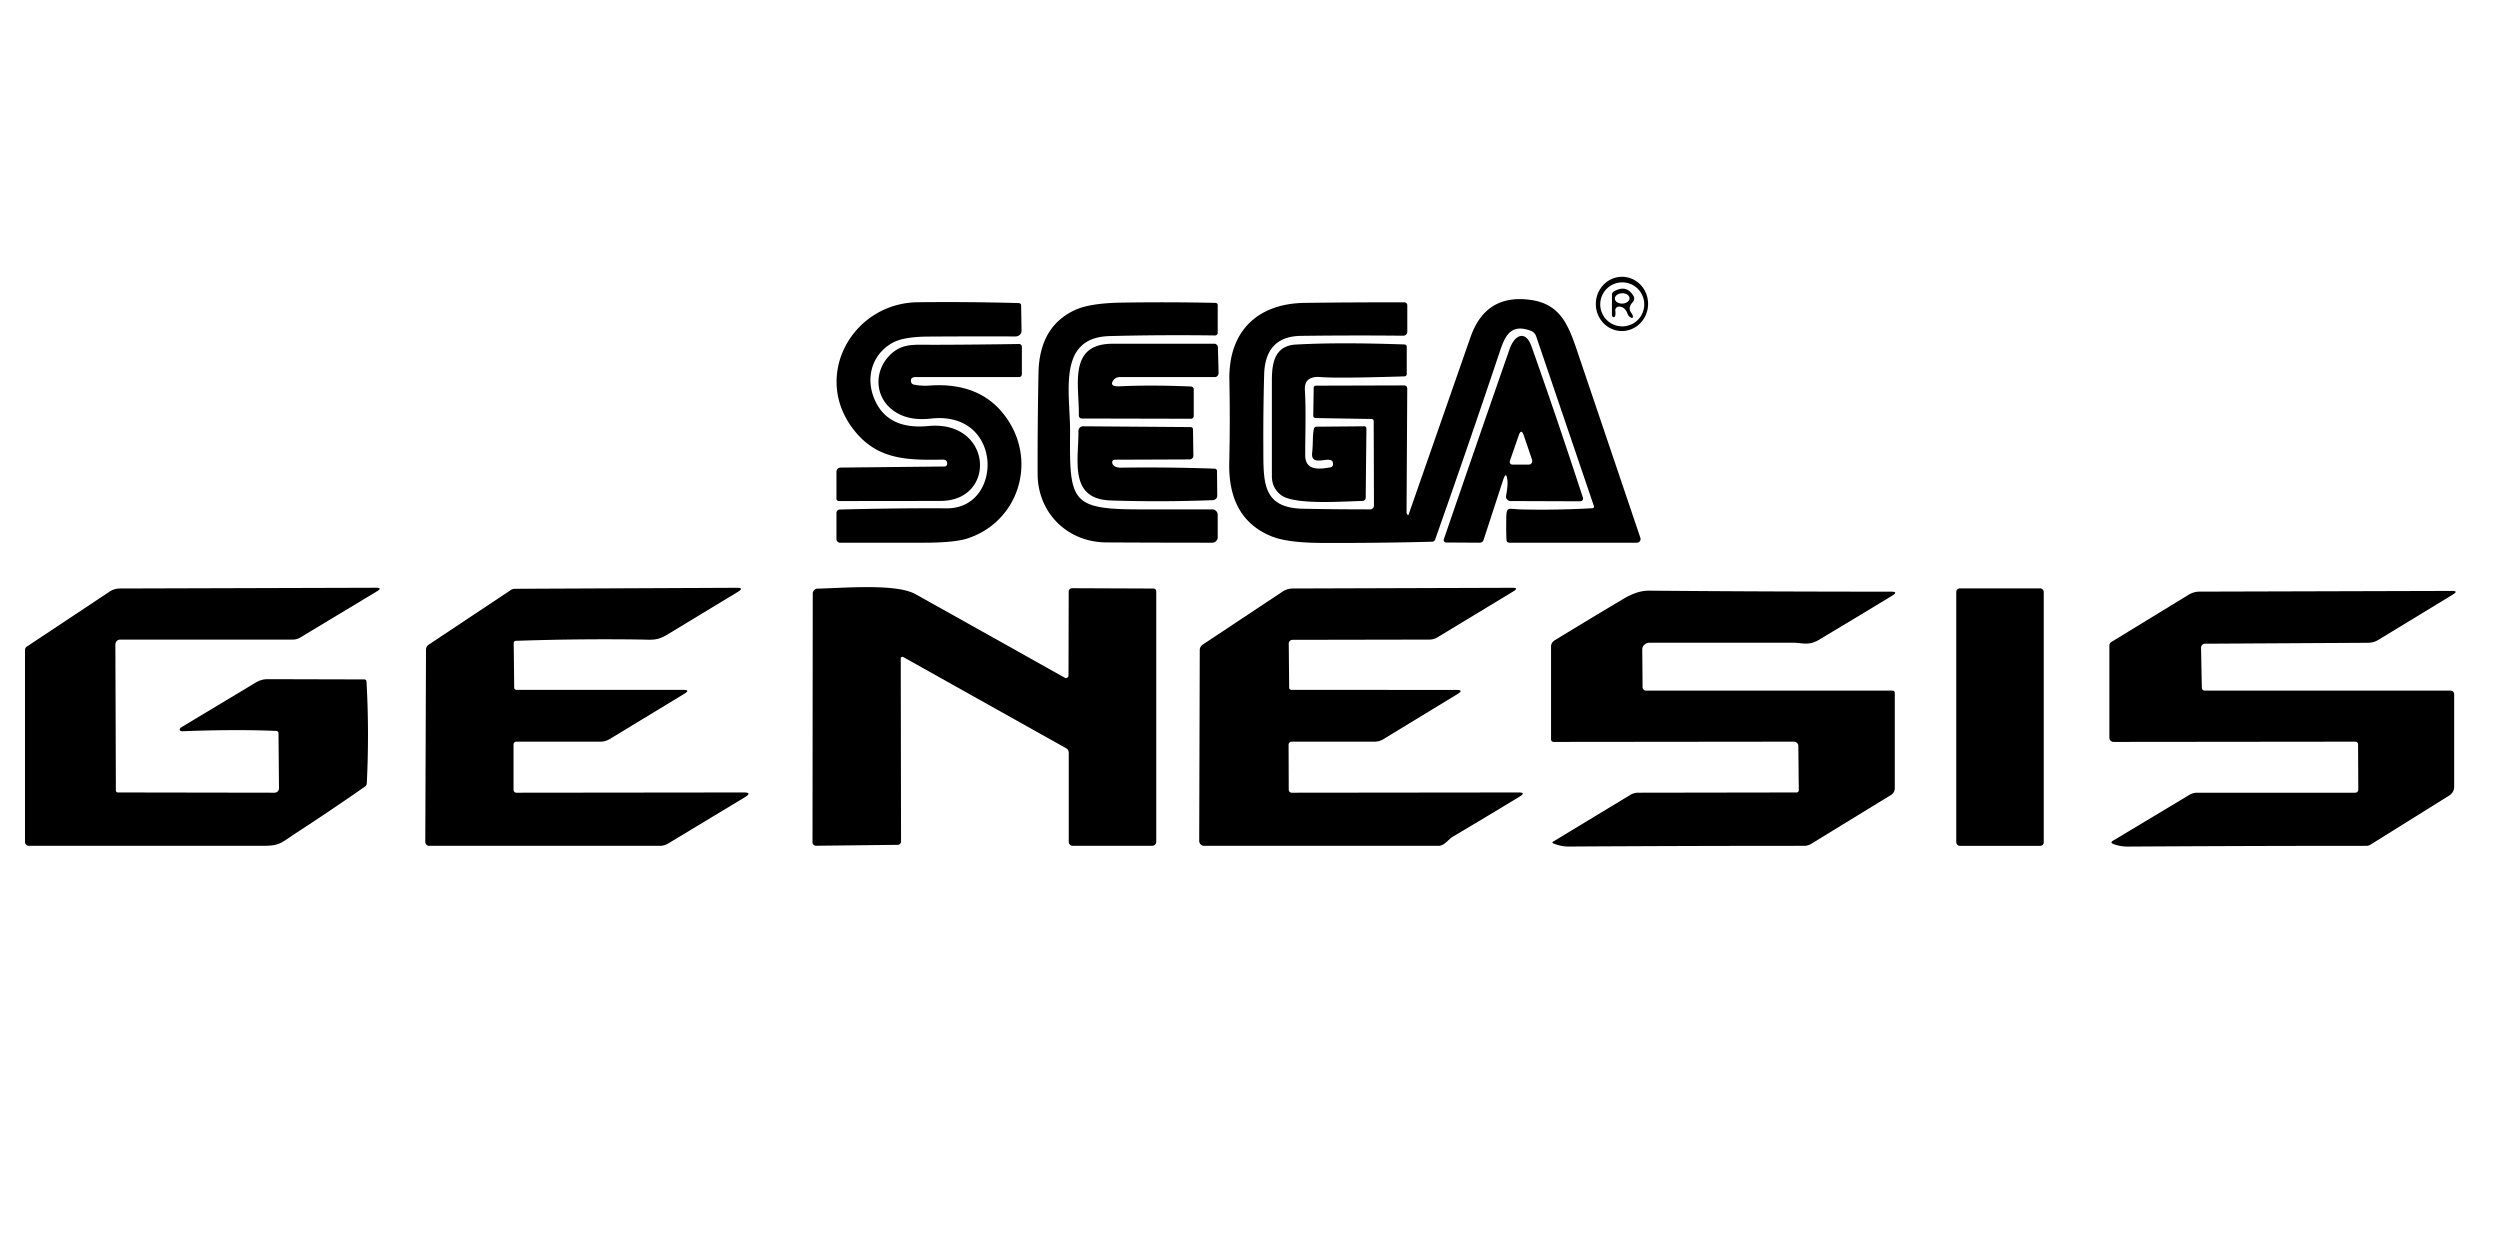 <?xml version="1.0" encoding="UTF-8" standalone="no"?>
<!DOCTYPE svg PUBLIC "-//W3C//DTD SVG 1.1//EN" "http://www.w3.org/Graphics/SVG/1.1/DTD/svg11.dtd">
<svg xmlns="http://www.w3.org/2000/svg" version="1.1" viewBox="0 0 600 300">
<path fill="#000000" d="
  M 389.054 79.446
  A 6.51 6.27 91.9 0 1 383.003 72.732
  A 6.51 6.27 91.9 0 1 389.486 66.434
  A 6.51 6.27 91.9 0 1 395.537 73.148
  A 6.51 6.27 91.9 0 1 389.054 79.446
  Z
  M 394.62 73.05
  A 5.28 5.28 0.0 0 0 389.34 67.77
  A 5.28 5.28 0.0 0 0 384.06 73.05
  A 5.28 5.28 0.0 0 0 389.34 78.33
  A 5.28 5.28 0.0 0 0 394.62 73.05
  Z"
/>
<path fill="#000000" d="
  M 388.59 73.58
  A 0.90 0.90 -3.0 0 0 387.67 74.60
  Q 387.83 75.87 387.42 76.09
  A 0.51 0.38 79.9 0 1 386.86 75.57
  L 386.87 70.68
  A 0.97 0.79 -17.8 0 1 387.36 69.93
  Q 390.39 68.20 392.06 71.08
  A 1.19 1.17 -38.5 0 1 391.89 72.47
  Q 390.60 73.84 391.49 75.07
  A 1.53 0.44 48.1 0 1 391.90 75.92
  Q 391.93 76.60 391.15 76.06
  A 1.75 1.04 85.7 0 1 390.60 75.28
  Q 389.98 73.61 388.59 73.58
  Z
  M 391.089 71.559
  A 1.76 1.24 -2.0 0 0 389.287 70.381
  A 1.76 1.24 -2.0 0 0 387.571 71.681
  A 1.76 1.24 -2.0 0 0 389.373 72.859
  A 1.76 1.24 -2.0 0 0 391.089 71.559
  Z"
/>
<path fill="#000000" d="
  M 329.19 100.56
  L 315.70 100.33
  A 0.53 0.51 1.1 0 1 315.18 99.81
  L 315.29 93.06
  A 0.51 0.50 -0.0 0 1 315.80 92.56
  L 336.99 92.50
  A 0.75 0.74 0.4 0 1 337.74 93.25
  L 337.57 122.94
  A 0.74 0.54 -86.0 0 0 338.01 123.64
  C 338.03 123.64 351.63 84.59 352.96 80.82
  Q 356.64 70.40 367.50 72.00
  C 373.93 72.95 376.14 77.22 378.23 83.38
  Q 385.99 106.30 393.69 129.08
  A 0.88 0.88 80.5 0 1 392.86 130.25
  L 362.21 130.25
  A 0.65 0.65 88.6 0 1 361.56 129.63
  Q 361.47 127.63 361.49 125.58
  C 361.53 121.16 361.52 122.20 365.28 122.27
  Q 373.74 122.45 382.20 121.97
  A 0.39 0.38 79.0 0 0 382.54 121.46
  L 368.67 80.69
  A 2.20 2.12 1.3 0 0 367.37 79.38
  C 362.91 77.74 361.38 80.12 360.07 84.03
  Q 352.43 106.85 344.42 129.53
  A 0.73 0.73 9.4 0 1 343.75 130.01
  Q 330.41 130.36 317.07 130.30
  Q 308.96 130.26 305.14 128.71
  Q 294.71 124.46 295.02 110.99
  Q 295.25 101.12 295.05 91.25
  C 294.81 79.35 301.93 72.83 313.18 72.69
  Q 325.17 72.54 337.05 72.56
  A 0.70 0.70 89.7 0 1 337.75 73.26
  L 337.75 79.62
  A 0.95 0.95 0.3 0 1 336.79 80.57
  Q 324.09 80.45 312.25 80.61
  C 306.31 80.68 303.57 84.02 303.40 89.82
  Q 303.16 98.44 303.20 107.06
  C 303.25 115.44 302.71 121.91 312.75 122.10
  Q 320.62 122.25 328.83 122.25
  A 0.92 0.92 0.0 0 0 329.75 121.33
  L 329.69 101.07
  A 0.51 0.51 0.6 0 0 329.19 100.56
  Z"
/>
<path fill="#000000" d="
  M 227.30 111.46
  Q 227.48 110.29 226.19 110.31
  C 217.23 110.49 210.27 110.21 204.72 102.92
  C 194.88 89.98 204.73 72.72 220.25 72.54
  Q 232.38 72.40 244.49 72.74
  A 0.59 0.51 0.6 0 1 245.07 73.25
  L 245.17 79.40
  A 1.45 1.33 -0.4 0 1 243.72 80.75
  Q 233.39 80.71 222.70 80.78
  Q 216.81 80.82 214.18 82.29
  C 209.50 84.90 207.76 90.21 209.66 95.27
  Q 212.65 103.22 222.75 102.25
  C 238.25 100.76 239.31 120.19 225.75 120.22
  Q 213.87 120.25 201.31 120.25
  A 0.56 0.56 0.0 0 1 200.75 119.69
  L 200.75 113.20
  A 1.01 0.98 -0.3 0 1 201.75 112.22
  L 226.70 111.96
  A 0.62 0.58 3.2 0 0 227.30 111.46
  Z"
/>
<path fill="#000000" d="
  M 265.50 130.18
  C 256.18 130.12 249.06 123.12 249.03 113.75
  Q 249.00 101.63 249.24 89.50
  Q 249.45 78.31 258.08 74.37
  Q 261.63 72.75 269.17 72.63
  Q 280.36 72.45 291.74 72.69
  A 0.53 0.52 -89.4 0 1 292.25 73.22
  L 292.25 79.88
  A 0.64 0.63 0.4 0 1 291.60 80.51
  Q 278.53 80.34 266.32 80.66
  C 253.52 81.00 256.91 94.40 256.82 103.92
  C 256.66 120.39 257.11 122.25 273.58 122.25
  Q 282.12 122.25 290.94 122.25
  A 1.31 1.31 0.0 0 1 292.25 123.56
  L 292.25 128.93
  A 1.32 1.32 0.0 0 1 290.93 130.25
  Q 277.88 130.25 265.50 130.18
  Z"
/>
<path fill="#000000" d="
  M 361.79 115.40
  Q 361.54 112.79 360.72 115.29
  L 356.06 129.58
  A 0.97 0.96 -80.6 0 1 355.13 130.25
  L 347.06 130.20
  A 0.59 0.58 -80.3 0 1 346.52 129.42
  Q 354.57 105.96 362.33 83.70
  C 363.44 80.51 366.10 78.98 367.58 83.18
  Q 374.02 101.38 379.90 119.45
  A 0.66 0.66 81.4 0 1 379.27 120.31
  L 362.51 120.25
  A 1.07 1.06 5.2 0 1 361.46 119.00
  Q 361.90 116.54 361.79 115.40
  Z
  M 364.51 104.46
  L 362.37 110.62
  A 0.66 0.64 -80.0 0 0 362.97 111.50
  L 366.94 111.50
  A 0.90 0.82 79.9 0 0 367.69 110.32
  L 365.72 104.54
  Q 365.11 102.74 364.51 104.46
  Z"
/>
<path fill="#000000" d="
  M 219.30 92.30
  Q 221.12 92.67 223.00 92.54
  Q 235.88 91.61 241.94 100.87
  C 248.82 111.37 244.17 125.30 232.21 129.22
  Q 229.07 130.25 221.68 130.25
  Q 211.84 130.25 201.63 130.25
  A 0.88 0.88 0.0 0 1 200.75 129.37
  L 200.75 123.11
  A 0.82 0.82 -0.7 0 1 201.55 122.29
  Q 215.12 121.93 227.25 122.00
  C 240.83 122.08 240.86 98.55 223.49 100.45
  C 220.16 100.82 216.96 100.47 214.26 98.43
  C 209.75 95.03 209.81 88.75 213.77 85.04
  C 216.68 82.32 219.35 82.76 224.19 82.75
  Q 234.43 82.72 244.57 82.56
  A 0.68 0.67 89.6 0 1 245.25 83.24
  L 245.25 89.84
  A 0.66 0.66 0.0 0 1 244.59 90.50
  Q 232.12 90.50 219.75 90.50
  Q 218.41 90.50 218.66 91.70
  A 0.84 0.77 0.5 0 0 219.30 92.30
  Z"
/>
<path fill="#000000" d="
  M 285.84 92.76
  A 0.69 0.69 1.3 0 1 286.50 93.45
  L 286.50 99.84
  A 0.66 0.66 -0.2 0 1 285.84 100.50
  L 259.62 100.44
  A 0.71 0.70 -89.6 0 1 258.92 99.72
  C 259.07 92.64 256.19 82.50 267.02 82.50
  Q 278.83 82.50 291.45 82.50
  A 0.93 0.85 89.0 0 1 292.30 83.40
  L 292.46 89.48
  A 0.99 0.88 89.1 0 1 291.58 90.50
  L 268.71 90.50
  A 1.86 1.84 17.3 0 0 267.19 91.29
  Q 266.12 92.83 268.76 92.71
  Q 276.41 92.36 285.84 92.76
  Z"
/>
<path fill="#000000" d="
  M 311.06 82.69
  Q 321.25 82.12 337.06 82.67
  A 0.58 0.52 1.1 0 1 337.62 83.19
  L 337.62 89.81
  A 0.58 0.52 -1.1 0 1 337.06 90.33
  Q 321.00 90.83 317.00 90.50
  Q 312.98 90.17 313.17 93.56
  C 313.47 98.73 313.25 104.06 313.25 109.25
  C 313.25 113.21 316.99 112.55 319.33 112.16
  A 0.71 0.66 -2.0 0 0 319.91 111.58
  C 320.25 108.48 314.46 112.70 314.92 108.63
  C 315.17 106.43 314.97 104.73 315.33 102.92
  A 0.63 0.61 -84.2 0 1 315.93 102.41
  L 327.45 102.31
  A 0.53 0.49 90.0 0 1 327.94 102.84
  L 327.77 119.45
  A 0.79 0.77 -90.0 0 1 327.01 120.23
  C 322.53 120.32 310.85 121.23 307.59 118.91
  Q 305.25 117.24 305.25 114.25
  Q 305.25 102.75 305.25 91.24
  C 305.25 86.80 306.09 82.96 311.06 82.69
  Z"
/>
<path fill="#000000" d="
  M 266.94 110.79
  C 266.82 111.83 267.99 112.25 268.91 112.24
  Q 280.21 112.08 291.50 112.48
  A 0.60 0.53 0.6 0 1 292.08 113.00
  L 292.14 119.00
  A 1.12 1.03 -1.4 0 1 291.06 120.04
  Q 278.55 120.51 266.55 120.11
  C 256.39 119.77 258.92 110.27 258.82 103.45
  A 1.12 1.12 89.8 0 1 259.95 102.31
  L 285.75 102.50
  A 0.57 0.50 0.0 0 1 286.32 103.00
  L 286.41 109.37
  A 0.92 0.88 -0.6 0 1 285.50 110.26
  L 267.56 110.33
  A 0.65 0.53 2.4 0 0 266.94 110.79
  Z"
/>
<path fill="#000000" d="
  M 28.32 190.19
  L 65.88 190.25
  A 1.08 1.05 -0.3 0 0 66.96 189.19
  L 66.84 175.95
  A 0.54 0.53 1.1 0 0 66.32 175.42
  Q 56.49 175.01 43.75 175.50
  Q 43.36 175.51 43.19 175.27
  A 0.60 0.42 -32.3 0 1 43.48 174.57
  L 61.33 163.84
  Q 62.74 162.99 64.27 163.00
  L 87.44 163.06
  A 0.52 0.52 88.9 0 1 87.96 163.56
  Q 88.64 175.78 88.03 188.00
  A 1.02 1.01 74.7 0 1 87.59 188.78
  Q 79.46 194.45 71.16 199.86
  C 67.30 202.38 67.20 203.00 63.00 203.00
  Q 35.00 203.00 6.92 203.00
  A 0.92 0.92 -1.3 0 1 6.00 202.08
  L 6.00 155.99
  A 0.98 0.96 -17.3 0 1 6.43 155.19
  L 26.30 141.99
  A 4.67 4.39 26.5 0 1 28.79 141.24
  L 90.20 141.06
  Q 91.90 141.06 90.45 141.93
  L 72.03 153.02
  A 3.52 3.21 27.1 0 1 70.27 153.50
  L 28.86 153.50
  A 1.18 1.17 -90.0 0 0 27.69 154.68
  L 27.81 189.70
  A 0.51 0.49 -0.0 0 0 28.32 190.19
  Z"
/>
<path fill="#000000" d="
  M 123.29 154.32
  L 123.41 165.06
  A 0.53 0.51 0.0 0 0 123.94 165.57
  L 164.00 165.57
  Q 165.78 165.57 164.26 166.49
  L 146.35 177.36
  A 4.55 3.94 -57.1 0 1 144.14 178.00
  L 123.91 178.00
  A 0.66 0.66 0.0 0 0 123.25 178.66
  L 123.25 189.57
  A 0.68 0.67 90.0 0 0 123.92 190.25
  L 178.45 190.19
  Q 180.68 190.18 178.76 191.34
  L 160.36 202.44
  A 4.00 3.35 -56.2 0 1 158.44 203.00
  L 102.99 203.00
  A 0.93 0.92 -89.7 0 1 102.07 202.06
  L 102.24 155.92
  A 1.47 1.39 74.3 0 1 102.86 154.74
  L 122.64 141.58
  A 1.90 1.55 23.2 0 1 123.57 141.31
  L 176.79 141.07
  Q 178.72 141.06 177.07 142.06
  Q 168.65 147.15 160.25 152.25
  C 157.68 153.81 156.51 153.53 153.75 153.49
  Q 138.78 153.28 123.81 153.80
  A 0.53 0.52 -0.6 0 0 123.29 154.32
  Z"
/>
<path fill="#000000" d="
  M 256.44 162.12
  L 256.49 142.00
  A 0.84 0.83 -89.7 0 1 257.32 141.17
  L 276.83 141.25
  A 0.67 0.66 -0.0 0 1 277.50 141.91
  L 277.50 202.01
  A 0.99 0.99 0.0 0 1 276.51 203.00
  L 257.45 203.00
  A 0.95 0.95 0.0 0 1 256.50 202.05
  L 256.50 180.65
  A 1.22 1.22 14.5 0 0 255.87 179.58
  L 216.76 157.68
  A 0.39 0.39 14.5 0 0 216.18 158.02
  L 216.25 201.95
  A 0.81 0.79 89.6 0 1 215.47 202.76
  L 195.83 202.98
  A 0.85 0.82 89.7 0 1 195.00 202.13
  L 195.06 142.45
  A 1.18 1.18 -0.5 0 1 196.22 141.27
  C 202.23 141.16 215.02 139.98 219.70 142.59
  Q 237.36 152.45 255.53 162.65
  A 0.61 0.61 14.7 0 0 256.44 162.12
  Z"
/>
<path fill="#000000" d="
  M 287.94 156.02
  A 1.57 1.55 73.4 0 1 288.63 154.72
  L 307.82 141.98
  A 4.57 4.39 27.0 0 1 310.27 141.24
  L 362.95 141.07
  Q 364.63 141.06 363.20 141.93
  L 344.97 152.97
  A 3.86 3.63 28.0 0 1 343.03 153.50
  L 310.21 153.56
  A 0.91 0.89 -0.3 0 0 309.30 154.46
  L 309.40 165.05
  A 0.54 0.53 -0.5 0 0 309.94 165.57
  L 349.54 165.58
  Q 351.42 165.58 349.82 166.56
  L 331.96 177.43
  A 3.99 3.91 28.9 0 1 329.91 178.00
  L 310.01 178.00
  A 0.75 0.74 0.0 0 0 309.26 178.74
  L 309.30 189.55
  A 0.71 0.71 89.6 0 0 310.01 190.25
  L 364.45 190.19
  Q 366.35 190.18 364.73 191.17
  Q 357.00 195.87 348.68 200.80
  C 347.61 201.43 346.67 203.00 345.25 203.00
  Q 317.25 203.00 288.99 203.00
  A 1.18 1.18 -89.8 0 1 287.81 201.81
  L 287.94 156.02
  Z"
/>
<rect fill="#000000" x="469.50" y="141.22" width="21.00" height="61.78" rx="0.81"/>
<path fill="#000000" d="
  M 434.67 202.53
  A 3.32 3.11 -58.9 0 1 433.01 203.00
  Q 404.62 203.00 376.50 203.17
  Q 374.67 203.18 372.85 202.44
  Q 372.34 202.23 372.81 201.95
  L 391.28 190.77
  A 3.67 3.30 -57.9 0 1 393.09 190.25
  L 431.19 190.19
  A 0.52 0.50 -0.5 0 0 431.71 189.68
  L 431.60 179.02
  A 1.08 1.03 -0.3 0 0 430.52 178.00
  L 372.86 178.06
  A 0.61 0.61 0.0 0 1 372.25 177.45
  L 372.25 155.17
  A 1.71 1.71 -15.7 0 1 373.07 153.71
  Q 381.47 148.57 389.69 143.69
  Q 392.96 141.74 395.75 141.76
  Q 424.00 142.00 453.83 142.00
  Q 455.72 142.00 454.10 142.98
  Q 444.85 148.60 436.41 153.63
  C 434.08 155.02 432.44 154.25 430.27 154.25
  Q 414.06 154.25 395.93 154.25
  A 1.79 1.60 -0.3 0 0 394.14 155.87
  L 394.22 164.95
  A 0.88 0.81 -0.3 0 0 395.10 165.75
  L 454.23 165.75
  A 0.52 0.52 -90.0 0 1 454.75 166.27
  L 454.75 189.18
  A 1.92 1.88 -15.9 0 1 453.83 190.80
  L 434.67 202.53
  Z"
/>
<path fill="#000000" d="
  M 565.94 178.66
  A 0.67 0.66 -0.0 0 0 565.27 178.00
  L 507.26 178.06
  A 1.01 1.01 0.0 0 1 506.25 177.05
  L 506.25 154.92
  A 0.99 0.99 -15.6 0 1 506.73 154.07
  L 525.32 142.71
  A 5.22 4.86 27.4 0 1 527.91 141.99
  L 588.45 141.82
  Q 590.13 141.81 588.70 142.68
  L 570.75 153.60
  A 5.05 4.44 26.1 0 1 568.30 154.27
  L 529.19 154.49
  A 0.98 0.95 89.1 0 0 528.25 155.49
  L 528.44 165.06
  A 0.71 0.70 89.2 0 0 529.14 165.75
  L 588.15 165.75
  A 0.85 0.85 -0.0 0 1 589.00 166.60
  L 589.00 188.88
  A 2.53 2.34 -17.1 0 1 587.81 190.93
  L 568.91 202.72
  A 1.90 1.51 -55.5 0 1 567.99 203.00
  Q 539.37 203.00 510.75 203.18
  Q 508.90 203.19 507.26 202.59
  Q 506.31 202.24 507.19 201.72
  L 525.40 190.80
  A 3.98 3.28 -55.7 0 1 527.29 190.25
  L 565.24 190.25
  A 0.75 0.74 0.0 0 0 565.99 189.51
  L 565.94 178.66
  Z"
/>
</svg>
